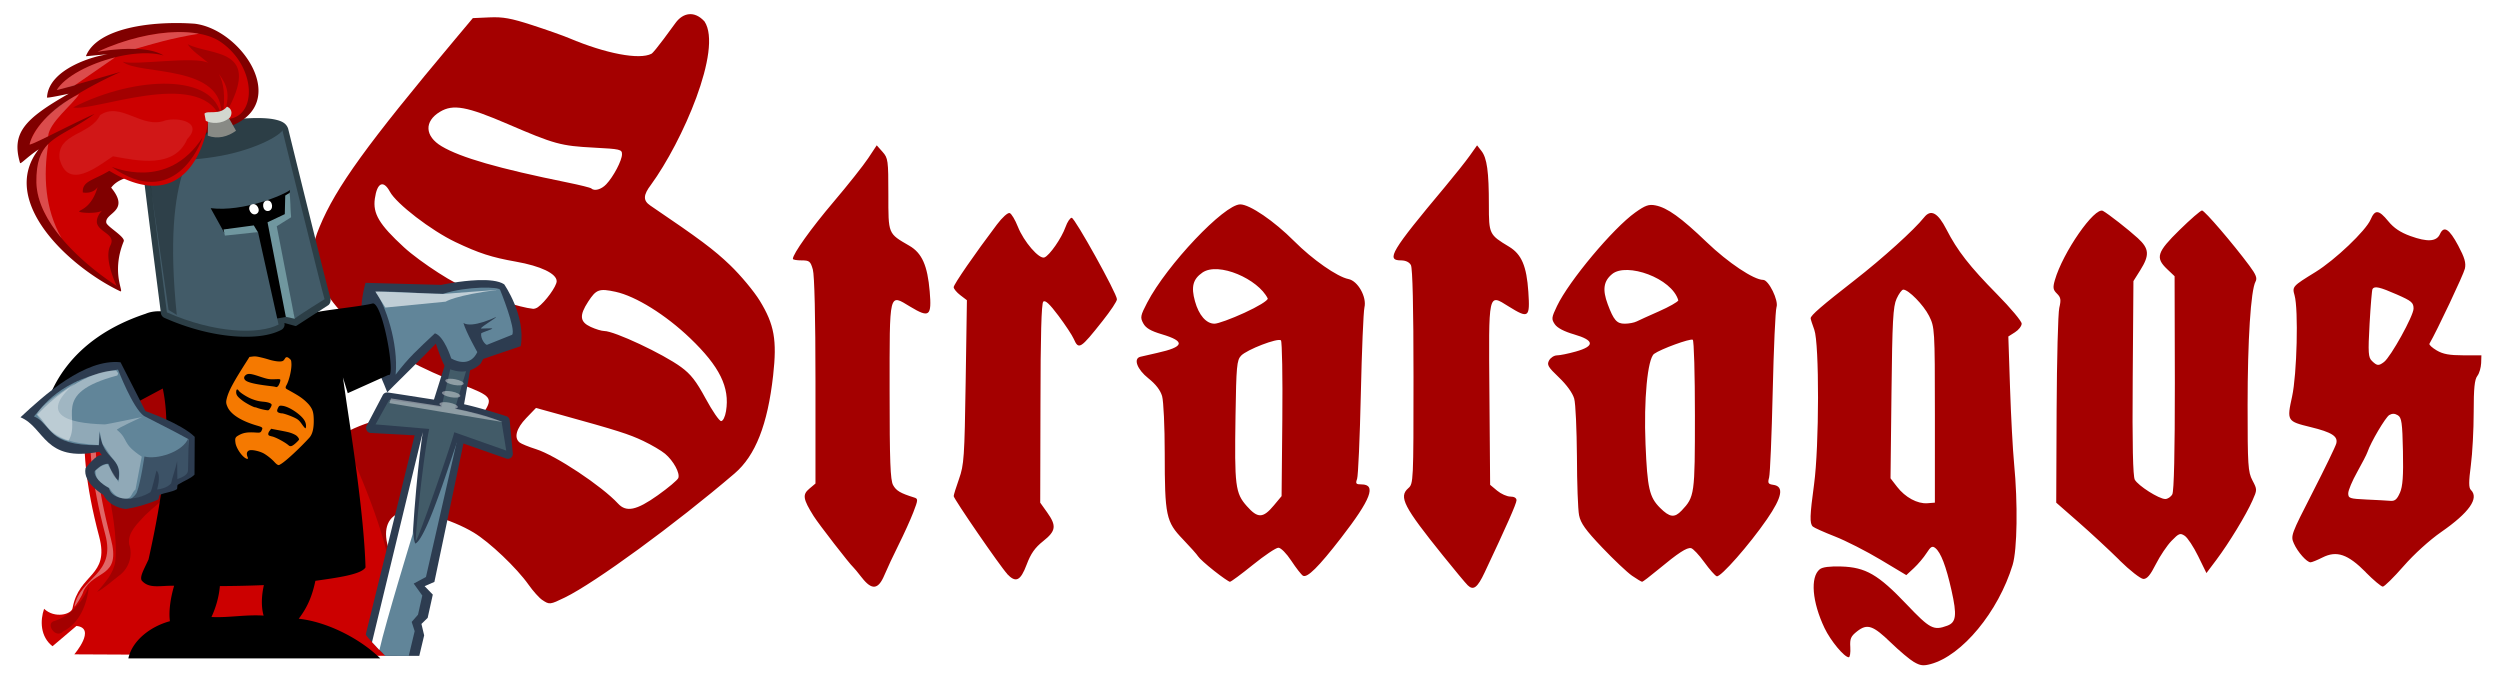 <svg xmlns="http://www.w3.org/2000/svg" width="566.931" height="154.093" viewBox="-.003 -.001 566.931 154.093" enable-background="new -.003 -.001 566.931 154.093"><defs><filter height="1.371" width="1.177" y="-.185" x="-.089" id="a" color-interpolation-filters="sRGB"><feGaussianBlur stdDeviation=".757"/></filter></defs><path d="M434.007 150.117c-.957-.565-3.282-2.518-5.166-4.344-4.1-3.973-5.397-4.413-7.702-2.605-1.434 1.124-1.662 1.657-1.544 3.601.076 1.255-.08 2.282-.34 2.282-1.023 0-4.122-3.73-5.503-6.626-2.82-5.916-3.281-11.566-1.085-13.332.613-.495 2.244-.704 4.856-.627 5.533.161 8.408 1.821 14.807 8.547 5.336 5.607 6.13 6.026 9.245 4.879 2.046-.754 2.24-2.355.967-8.026-1.232-5.493-2.413-8.577-3.671-9.588-.68-.548-1.037-.34-1.988 1.148-.636.998-1.93 2.53-2.872 3.403l-1.715 1.59-5.858-3.508c-3.222-1.93-7.88-4.299-10.352-5.265-2.47-.965-4.72-1.976-5-2.246-.733-.71-.681-2.428.289-9.553 1.177-8.678 1.204-31.93.057-35.063-.45-1.214-.825-2.384-.83-2.6-.057-.631 2.677-2.964 9.957-8.634 6.352-4.945 13.547-11.45 15.779-14.262 1.524-1.92 3.115-1.062 5.054 2.724 2.475 4.835 5.26 8.403 11.51 14.743 3.056 3.1 5.556 6.085 5.556 6.632 0 .547-.68 1.427-1.513 1.955l-1.513.961.386 11.665c.213 6.415.628 14.149.922 17.186.867 8.945.712 19.506-.334 22.952-3.233 10.624-11.47 20.584-18.6 22.491-1.661.444-2.358.358-3.777-.478zm4.77-56.006c0-19.672-.057-19.905-1.321-22.477-1.276-2.51-4.663-5.96-5.85-5.96-.318 0-1.002.932-1.518 2.07-.797 1.76-.97 4.98-1.155 21.397l-.219 19.325 1.49 1.929c1.846 2.391 4.612 3.89 6.861 3.722l1.71-.133zM122.954 136.05c-.692-.467-2.082-2.022-3.09-3.45-2.681-3.802-8.834-9.653-12.432-11.823-5.038-3.04-13.167-5.377-16.163-4.648-3.27.795-4.49 3.75-3.262 7.9.643 2.174-.283 2.698-2.391 1.356-4.768-3.03-10.093-13.442-10.094-19.735 0-5.432.734-6.737 4.791-8.52 6.57-2.886 11.6-3.262 22.222-1.66 4.769.719 5.645.49 7.148-1.867 2.143-3.362 1.817-3.784-4.958-6.396-18.425-7.104-30.098-16.16-32.842-25.483-1.263-4.292-1.162-6.042.6-10.312 3.684-8.926 10.777-18.737 30.805-42.61l3.937-4.694 3.77-.167c3.073-.132 4.86.19 9.648 1.74 3.233 1.045 7.036 2.388 8.451 2.985 8.32 3.51 15.902 4.944 18.635 3.527.671-.346 4.81-6.109 5.479-7.02 1.67-2.273 4.264-2.832 6.56-.3 4.147 6.297-5.037 27.287-12.15 37.033-1.776 2.333-1.818 3.575-.156 4.7 11.213 7.6 14.437 10.009 18.105 13.526 2.383 2.285 5.417 5.924 6.739 8.085 3.29 5.378 3.917 8.89 3.018 16.929-1.246 11.15-4.01 18.178-8.745 22.226-13.396 11.457-31.65 24.797-38.476 28.12-3.39 1.65-3.512 1.662-5.149.553zm26.224-23.746c2.37-1.685 4.458-3.44 4.64-3.9.431-1.096-1.086-3.89-2.99-5.497-.833-.703-3.058-2.013-4.944-2.91-3.27-1.555-5.909-2.392-18.718-5.934l-5.623-1.554-2.212 2.297c-2.259 2.347-2.835 4.471-1.5 5.534.392.312 2.07.996 3.73 1.52 4.42 1.395 14.941 8.377 18.581 12.33 1.876 2.037 4.203 1.552 9.036-1.886zM164.64 93.23c.889-5.386-1.44-10.117-8.133-16.527-5.556-5.321-12.328-9.536-16.922-10.533-3.71-.804-4.386-.56-6.203 2.228-2.05 3.147-1.908 4.59.565 5.733 1.107.513 2.486.931 3.064.931 2.303 0 13.33 5.173 17.435 8.179 2.212 1.62 3.422 3.172 5.581 7.16 1.516 2.8 3.09 5.09 3.498 5.09.427 0 .9-.958 1.115-2.26zm-42.678-23.56c1.7-1.208 4.273-4.76 4.273-5.897 0-1.716-3.592-3.44-9.249-4.44-5.497-.971-8.386-1.908-13.707-4.441-5.497-2.619-13.377-8.673-14.86-11.416-1.476-2.733-2.901-2.083-3.416 1.557-.485 3.412.986 5.871 6.587 11.026 3.72 3.423 12.502 9.064 14.113 9.064.334 0 1.049.236 1.594.524 3.145 1.67 10.627 4.088 13.524 4.372.312.057.827-.127 1.141-.352zm15.51-27.876c1.643-1.732 3.578-5.415 3.578-6.812 0-1.1-.375-1.188-6.41-1.505-7.472-.392-8.896-.783-19.442-5.325-9.358-4.03-12.44-4.592-15.416-2.81-3.628 2.172-3.47 5.545.363 7.827 4.322 2.571 12.909 5.043 28.568 8.221 2.775.565 5.19 1.165 5.366 1.336.7.678 2.272.248 3.39-.932zm195.36 90.929c-.468-.45-2.993-3.485-5.614-6.74-8.925-11.085-10.078-13.325-7.863-15.267 1.166-1.022 1.186-1.431 1.186-25.285 0-15.657-.208-24.624-.59-25.314-.381-.687-1.193-1.068-2.28-1.068-3.44 0-2.15-2.154 9.984-16.645 2.198-2.625 4.741-5.824 5.65-7.108l1.655-2.334.989 1.27c1.262 1.621 1.685 4.693 1.685 12.214 0 6.65.07 6.784 4.56 9.486 2.852 1.715 4 4.398 4.392 10.272.392 5.877.07 6.112-4.493 3.274-4.662-2.9-4.524-3.543-4.335 20.072l.161 20.395 1.599 1.332c.879.732 2.225 1.332 2.991 1.332.862 0 1.393.317 1.393.833 0 .731-2.222 5.766-7.237 16.395-1.626 3.448-2.542 4.138-3.834 2.886zm-137.41-1.755c-.883-1.139-1.753-2.194-1.936-2.346-.755-.63-7.865-9.812-8.983-11.602-2.406-3.85-2.567-4.852-.993-6.178l1.415-1.193v-23.23c0-14.398-.23-24.016-.597-25.3-.541-1.881-.772-2.07-2.56-2.07-1.083 0-1.968-.156-1.968-.346 0-1.134 4.137-6.926 9.235-12.93 3.234-3.81 6.759-8.252 7.832-9.873l1.952-2.947 1.317 1.484c1.248 1.406 1.317 1.913 1.317 9.639 0 9.12-.12 8.818 4.774 11.66 2.85 1.654 4.104 4.476 4.604 10.357.479 5.633-.075 6.068-4.404 3.46-4.887-2.944-4.688-3.752-4.688 19.154 0 15.866.161 20.16.788 21.299.71 1.286 1.651 1.84 4.765 2.81.936.288.925.496-.173 3.35-.645 1.671-2.139 4.971-3.32 7.333-1.18 2.362-2.638 5.474-3.24 6.916-1.39 3.328-2.857 3.486-5.129.553zm341.083-1.19c-4.084-4.12-6.616-4.984-9.84-3.355-1.193.602-2.407 1.094-2.698 1.094-.852 0-2.922-2.336-3.776-4.262-.769-1.734-.664-2.017 4.241-11.596 2.767-5.4 5.18-10.384 5.365-11.077.438-1.64-.999-2.558-5.842-3.738-5.33-1.3-5.387-1.394-4.174-6.927 1.1-5.02 1.462-19.728.565-22.927-.565-2.006-.513-2.064 4.757-5.313 4.428-2.73 11.407-9.373 12.478-11.878 1.002-2.344 1.858-2.262 4.021.38 1.248 1.528 2.736 2.525 4.988 3.342 3.89 1.41 5.946 1.28 6.718-.427.896-1.98 2.1-1.225 4.141 2.597 1.461 2.736 1.806 3.926 1.515 5.24-.282 1.283-6.38 14.189-8.038 17.016-.132.225.609.905 1.642 1.516 1.426.843 2.878 1.112 6.012 1.113h4.13l-.057 1.794c-.057.987-.392 2.277-.855 2.867-.636.815-.837 2.792-.837 8.245 0 3.945-.288 9.38-.648 12.076-.485 3.666-.485 5.061 0 5.531 1.937 1.877-.363 5.148-6.717 9.557-2.649 1.838-6.151 5.016-8.541 7.75-2.228 2.55-4.346 4.635-4.704 4.635-.358 0-2.107-1.467-3.884-3.261zm7.73-18.017c.635-1.47.803-3.805.684-9.465-.132-6.452-.3-7.6-1.156-8.123-.7-.426-1.278-.438-1.942-.057-.88.536-4.202 6.167-4.94 8.375-.18.536-1.238 2.596-2.348 4.57-1.11 1.974-2.02 4.137-2.021 4.807 0 1.127.305 1.232 4.129 1.409 2.272.104 4.72.236 5.442.3 1.01.086 1.504-.34 2.152-1.843zm-3.622-29.66c1.548-1.169 6.711-10.492 6.711-12.118 0-1.359-.438-1.728-3.781-3.198-3.877-1.703-5.075-1.974-5.526-1.248-.138.225-.438 3.785-.666 7.906-.363 6.619-.3 7.6.547 8.42 1.147 1.111 1.516 1.144 2.713.237zm-265.3 47.334c-1.742-1.374-3.369-2.841-3.614-3.259-.248-.42-1.804-2.17-3.461-3.891-3.825-3.972-4.108-5.32-4.113-19.552 0-5.957-.27-11.753-.59-12.88-.387-1.36-1.444-2.73-3.13-4.07-2.534-2.012-3.448-4.442-1.832-4.871.392-.104 2.122-.502 3.847-.883 6.162-1.364 6.473-2.612 1.052-4.225-2.532-.753-3.632-1.399-4.217-2.48-.723-1.334-.646-1.743.893-4.693 4.452-8.543 17.464-22.282 21.1-22.282 2.151 0 7.687 3.773 12.227 8.332 4.174 4.192 9.776 8.104 12.32 8.602 2.126.415 4.18 4.07 3.619 6.434-.23.966-.599 9.831-.82 19.7-.219 9.871-.602 18.506-.847 19.189-.386 1.073-.254 1.242.985 1.242 3.457 0 2.182 3.348-4.629 12.147-5.099 6.59-7.67 9.138-8.635 8.559-.363-.22-1.548-1.737-2.628-3.374-1.135-1.718-2.379-2.973-2.945-2.97-.536 0-3.13 1.742-5.76 3.865s-4.979 3.86-5.219 3.86c-.242 0-1.862-1.125-3.604-2.5zm13.544-14.806l1.768-2.12.167-17.431c.092-9.587-.057-17.638-.311-17.892-.657-.636-7.76 2.098-9.056 3.486-.95 1.016-1.076 2.39-1.248 13.626-.248 15.92-.057 17.525 2.574 20.487 2.47 2.798 3.67 2.766 6.106-.156zm-6.702-43.673c3.143-1.444 5.336-2.781 5.336-3.256-2.157-4.407-11.165-8.385-14.8-5.901-2.171 1.498-2.623 3.224-1.706 6.522.877 3.162 2.553 5.084 4.431 5.084.771 0 3.804-1.102 6.739-2.45zm87.95 59.608c-1.094-.755-4.142-3.635-6.774-6.4-3.783-3.975-4.881-5.51-5.245-7.326-.253-1.263-.473-7.266-.484-13.34-.057-6.073-.294-11.972-.62-13.107-.363-1.265-1.7-3.12-3.455-4.795-2.502-2.386-2.784-2.877-2.235-3.872.346-.628 1.159-1.14 1.804-1.14.646 0 2.56-.392 4.254-.868 4.375-1.233 4.237-2.543-.41-3.892-2.251-.653-3.798-1.468-4.357-2.296-.796-1.177-.755-1.516.501-4.138 2.723-5.693 12.703-17.62 17.745-21.207 2.28-1.622 3.073-1.901 4.572-1.61 2.692.524 5.795 2.75 11.655 8.37 4.828 4.631 10.662 8.524 12.775 8.524 1.255 0 3.56 4.715 3.028 6.196-.248.692-.636 9.333-.862 19.203-.225 9.87-.593 18.608-.816 19.418-.346 1.264-.213 1.499.933 1.657 2.496.345 2.06 2.74-1.416 7.794-3.977 5.783-10.523 13.222-11.392 12.947-.363-.115-1.64-1.559-2.829-3.206-1.189-1.648-2.534-3.076-2.988-3.173-.951-.208-2.893 1.06-7.524 4.901-1.805 1.496-3.412 2.723-3.573 2.726-.161 0-1.186-.612-2.28-1.366zm11.238-14.78c2.949-3.125 3.015-3.605 3.015-21.612 0-9.26-.213-16.968-.49-17.128-.564-.34-7.291 2.12-8.764 3.2-1.485 1.09-2.368 10.391-1.947 20.494.415 10.011.873 12.007 3.29 14.423 2.186 2.185 3.288 2.326 4.894.623zM371.12 72.905c.541-.276 2.84-1.316 5.101-2.314 2.262-.998 4.23-2.111 4.373-2.474-1.46-5.08-11.727-8.656-14.995-5.983-1.96 1.6-2.249 3.543-1.015 6.853 1.348 3.615 2.048 4.417 3.849 4.417.934 0 2.142-.225 2.687-.502zM228.4 130.14c-1.561-1.655-12.134-17.025-12.134-17.637 0-.265.547-2.026 1.217-3.915 1.121-3.162 1.24-4.895 1.5-21.971l.283-18.538-1.5-1.144c-.825-.628-1.5-1.444-1.5-1.812 0-.626 4.804-7.588 9.798-14.2 1.239-1.64 2.49-2.763 2.907-2.608.403.15 1.234 1.542 1.848 3.093 1.34 3.388 4.821 7.418 6.02 6.973 1.157-.432 3.89-4.367 4.788-6.895.409-1.155 1.04-2.1 1.402-2.1.704 0 10.223 17.134 10.255 18.46.057.432-1.447 2.645-3.239 4.912-5.045 6.383-5.437 6.629-6.55 4.098-.364-.835-1.937-3.21-3.486-5.279-2.012-2.684-2.994-3.59-3.432-3.166-.415.403-.62 7.795-.633 23.086l-.057 22.492 1.567 2.2c2.177 3.054 2.016 4.213-.908 6.534-1.855 1.473-2.792 2.805-3.735 5.313-1.398 3.714-2.46 4.216-4.45 2.104zm252.257-3.1c-2.35-2.319-6.544-6.204-9.32-8.634l-5.045-4.417.088-20.982c.057-11.54.322-21.976.606-23.19.438-1.846.346-2.378-.53-3.237-.885-.864-.962-1.347-.479-3.037 1.783-6.263 9.054-16.736 10.913-15.716 1.208.662 5.77 4.23 7.905 6.18 2.59 2.368 2.704 3.84.564 7.25l-1.56 2.485-.161 21.94c-.122 15.358.057 22.286.466 23.09.764 1.383 5.5 4.389 6.913 4.389.554 0 1.274-.478 1.599-1.068.38-.69.584-9.611.576-25.261l-.057-24.194-1.694-1.61c-2.718-2.586-2.32-3.84 2.82-8.88 2.478-2.43 4.77-4.418 5.093-4.418.58 0 7.006 7.489 10.755 12.536 1.49 2.005 1.805 2.822 1.382 3.588-1.072 1.943-1.8 13.276-1.8 28.028 0 13.705.092 15.149 1.1 17.064 1.087 2.064 1.087 2.124 0 4.564-1.437 3.249-5.337 9.66-8.171 13.433l-2.264 3.014-1.882-3.843c-1.036-2.113-2.401-4.185-3.035-4.604-1.043-.69-1.325-.582-2.997 1.138-1.016 1.044-2.616 3.424-3.556 5.287-1.266 2.509-2.005 3.38-2.849 3.354-.638-.057-3.022-1.89-5.414-4.249z" color="#000" overflow="visible" fill="#a40000" fill-rule="evenodd"/><g transform="translate(1125.923 -410.49) scale(.906)"><path d="M-1168.874 531.422l-28.001.617c-4.924 6.789-35.071 2.443-21.042 55.363 2.672 10.076-5.084 9.09-6.666 17.913-.274 1.523-4.44 2.673-7.124.148-1.012 2.926-.98 6.96 2.108 9.369l5.99-5.08c5.093.542-.538 7.109-.538 7.109l80.793.385c2.113-32.668-16.648-55.347-25.52-85.824z" fill="#c00"/><path d="M-1202.388 547.185c-3.598 1.212-12.652 4.826-14.547 7.881-2.66 12.284 4.122 25.381 3.062 38.45-.436 3.102-2.624 5.454-4.577 7.73 1.764-.887 3.826-2.812 5.644-4.178 2.34-1.785 3.37-4.958 2.393-7.76-.451-2.97 2.151-5.224 3.95-7.22 4.463-4.25 9.525-7.932 15.055-10.669-3.783-7.163-5.29-15.327-9.26-22.408-.457-.692-.908-1.508-1.72-1.825zm-18.114 52.685c-1.501 3.817-4.497 7.262-8.517 8.615-2.573.454.138 4.714 2.099 2.618 4.135-2.023 6.02-6.973 6.418-11.233z" opacity=".2"/><path d="M-1168.568 531.424l-27.999.617c-4.924 6.788-33.85 1.933-19.82 54.853 2.671 10.076-6.154 10.514-7.737 17.912-.164.769 2.097-2.793 2.27-3.765 2.703-5.516 9.516-3.104 6.845-13.18-14.03-52.92 14.67-49.032 19.594-55.82l26.854-.592c-.003-.008-.003-.017-.007-.025z" opacity=".4" fill="#fff"/><g color="#000"><path d="M-1136.197 556.622c-.603-.02-1.484.18-1.622.766l-13.365 54.453c-.088.374 3.416 3.915 4.9 5.402h8.487l1.22-5.134-.68-2.86 1.558-1.517 1.284-5.82-2.046-2.116 2.445-1.066 8.45-40.226a1.261 1.261 0 0 0-1.187-1.552z" overflow="visible" fill="#2d3c50"/><path d="M-1134.916 557.884l-13.537 57.133 2.172 2.226h5.851l1.478-6.189-.748-2.308 1.584-1.815 1.074-4.787-2.152-2.997 3.07-1.647 8.627-37.838z" overflow="visible" fill="#618599"/><path d="M-1126.453 529.916c-3.294-.001-5.99 2.696-5.99 5.99 0 1.804.953 3.366 2.318 4.49l-4.002 12.705c-4.025-.61-7.562-1.197-11.529-1.779a1.245 1.245 0 0 0-1.27.626l-4.03 7.664c-.446.806.107 1.8 1.027 1.846l12.643.679c-.632 3.254-3.123 23.873-1.505 27.006 2.972-1.272 9.562-23.45 10.573-25.637l1.668.644.374.144 10.12 3.546a1.245 1.245 0 0 0 1.66-1.366l-.777-8.24a1.245 1.245 0 0 0-.888-1s-6.38-2.07-10.525-2.971l2.281-12.867c2.256-.888 3.837-3.008 3.841-5.488v-.003c.001-3.293-2.696-5.99-5.99-5.99z" overflow="visible" fill="#2d3c50"/><path d="M-1126.453 531.163a4.743 4.743 0 0 0-2.313 8.884l-3.492 14.954c-4.401-.695-8.7-1.196-13.071-1.837l-3.416 6.138 13.435 1.14c-1.654 7.73-3.696 28.968-3.319 27.936.1 1.063 8.977-24.43 9.593-27.115l13.005 4.593-1.185-7.323s-7.907-2.411-11.673-3.102l4.663-15.704c2.145-.499 2.513-1.618 2.517-3.82a4.743 4.743 0 0 0-4.744-4.745z" overflow="visible" fill="#425b68"/></g><path d="M-1136.916 561.25l-12.713 52.56 1.849 1.97c1.595-7.053 8.344-29.049 8.344-29.049 1.123-17.104 2.52-25.482 2.52-25.482z" fill="#fff" fill-rule="evenodd"/><path d="M-1130.116 547.875c-.684.012-1.124.168-1.168.413-.075.399.896.911 2.167 1.144 1.27.234 2.36.1 2.432-.299.075-.398-.895-.91-2.167-1.144-.44-.08-.88-.12-1.264-.114zm-.835 3.07c-.684.012-1.124.168-1.169.414-.07.398.9.908 2.168 1.14 1.269.233 2.356.1 2.429-.299.07-.397-.9-.908-2.167-1.14-.44-.08-.877-.12-1.261-.114zm-13.934 1.85l-.395 1.184 28.312 4.735c-3.87-1.568-7.84-2.574-11.85-3.354.393-.062.63-.193.666-.367.076-.397-.893-.91-2.164-1.143-.44-.081-.88-.12-1.264-.114-.684.011-1.124.167-1.169.413-.03.184.165.403.546.61-4.22-.7-8.465-1.25-12.682-1.964z" color="#000" overflow="visible" opacity=".4" fill="#fff"/><path d="M-1123.176 523.201c-4.43.162-9.118 1.182-9.118 1.182l-18.964-.513c-3.226 11.75 1.68 17.576 5.453 27.406.361-.435 9.132-8.999 12.159-12.184 0 0 1.744 5.37 2.519 5.95 1.26.646 5.333 2.391 8.697-.94l.628-1.18 9.399-3.199c1.327-7.64-4.143-15.483-4.143-15.483-1.406-.924-3.971-1.136-6.63-1.039z" color="#000" overflow="visible" fill="#2d3c50"/><path d="M-1174.876 525.43c-1.852.032-3.843.597-6.112.597-4.365 0-8.42 2.324-11.772 6.28-5.176-.411-9.828-2.283-13.536-.696-19.199 6.378-24.626 19.435-25.809 26.998 7.03-.479 10.63-1.278 19.341-2.537l10.761-5.75c2.83 13.018-1.524 33.557-3.559 42.773-1.201 2.634-2.215 4.246-1.727 5.269 1.853 2.156 4.54 1.258 8.128 1.326-.836 2.85-1.402 6.18-1.055 8.875-4.928 1.322-9.452 4.899-10.399 9.306h63.055c-5.427-5.276-13.664-9.195-20.412-9.926 2.353-3.062 3.449-6.06 4.169-9.486 5.32-.762 11.509-1.563 12.548-3.367-.38-13.305-3.575-33.34-4.844-41.915-.078-.53-.74-5.22-.82-5.661l1.217 3.976 10.177-4.574c1.938 1.005-1.356-17.968-3.897-17.898-2.718.753-12.32 1.662-14.916 2.378-1.488.41-3.868-3.778-5.26-3.38-1.712-2.123-3.426-2.622-5.278-2.589zm-1.816 74.104v.003c-.647 2.818-.67 5.541-.067 7.629-4.455-.292-8.654.54-12.776.359a25.687 25.687 0 0 1-.28-.01c1.159-2.478 1.89-5.186 2.105-7.737 3.565-.017 7.316-.09 11.018-.245z"/><path d="M-1178.186 482.626c-5.242-.02-12.483 1.031-18.428 2.738-2.973.853-5.611 1.857-7.569 3.073-.976.607-1.808 1.27-2.404 2.1a3.848 3.848 0 0 0-.684 2.666c1.488 12.716 3.18 25.512 4.798 38.248.067.523.403.976.885 1.19 6.134 2.719 12.067 4.154 17.14 4.584 5.07.43 9.274-.086 12.121-1.582a1.514 1.514 0 0 0 .771-1.68l-.01-.046 2.7.743a.421.421 0 0 0 .34-.052l7.852-5.078c.369-.21.547-.583.628-.943.081-.36.071-.729-.032-1.06-.149-.486-.957-3.602-1.985-7.689s-2.32-9.284-3.585-14.393c-2.531-10.217-4.954-20.09-4.954-20.09-.013-.047-.026-.095-.043-.142a2.835 2.835 0 0 0-1.236-1.492c-.54-.328-1.16-.516-1.78-.666-1.256-.305-2.778-.421-4.524-.429zm4.917 21.65l.512 2.513-2.51 1.498a1.51 1.51 0 0 0-.7 1.619l-.01-.025 2.569 16.11-3.62-15.589a1.513 1.513 0 0 0-1.584-1.162l-6.819.52-.715-3.036c3.424.166 6.513-.184 8.934-.875a19.883 19.883 0 0 0 3.94-1.572z" color="#000" overflow="visible" fill="#2c3e46"/><path d="M-1194.896 501.301l5.768 33.497 8.559.5c3.009-1.824 6.154-2.337 9.544-2.924l2.536-1.065-1.887-35.32z" fill-rule="evenodd"/><path d="M-1178.186 484.133c-10.059-.04-28.752 4.155-27.615 9.098l4.831 38.029c11.969 5.305 23.133 5.576 27.95 3.045l-5.153-23.179-8.419.239-3.427-6.182c8.233 1.005 18.328-3.327 19.88-4.544l-.112.711.193 5.985-4.43 2.247 5.436 23.31c1.276-1.053 7.54-4.922 7.54-4.922-.846-2.758-10.549-42.255-10.549-42.255-.38-1.084-2.772-1.568-6.125-1.582z" fill="#425b68"/><path d="M-1170.216 501.318l-1.13.706-.114 4.654-4.32 2.041 4.577 23.656 2.225.494-4.496-23.163 3.591-2.244zm-9.005 8.179l-7.568 1.017.34 1.538 8.244-.875z" fill="#70979f"/><path d="M-1171.676 484.843c.343 1.693-6.876 5.599-15.752 7.232-8.877 1.632-18.251 1.39-18.594-.302-.342-1.693 7.685-5.058 16.562-6.691 8.877-1.633 17.442-1.931 17.784-.239z" color="#000" overflow="visible" fill="#2c3e46"/><path d="M-1198.496 531.904c-3.763-36.595 4.901-44.658 10.658-47.167-6.024.394-14.779 2.585-18.367 7.412.362 1.631 5.645 38.503 5.645 38.503z" opacity=".3"/><path d="M-1148.716 526.228c2.332 2.927 5.753 12.646 5 20.634 3.265-4.31 5.432-6.207 9.837-10.354 2.312.695 4.07 6.287 4.07 6.287 1.927 1.086 4.946 1.745 6.533-1.584 0 0-2.845-5.036-3.47-7.29 2.188 1.406 8.154-1.503 8.154-1.503.192.183-3.524 2.297-3.791 2.864-.051.106 2.902-.118 2.871.04-.038.19-2.778 1.006-2.802 1.231-.154 1.475 1.163 2.958 1.485 2.829l6.265-2.508c1.04-1.33-2.998-11.234-2.998-11.234-.165-.826-8.302-.952-14.188.958-4.63.094-16.462-.974-16.966-.37z" color="#000" overflow="visible" fill="#618599"/><path d="M-1148.806 526.028l2.505 4.034 15.1-1.479s2.352-1.603 13.138-2.975l-13.911 1.059z" color="#000" overflow="visible" opacity=".6" fill="#fff" fill-rule="evenodd"/><g fill-rule="evenodd"><path d="M-1193.992 459.016c-10.567-.775-24.433.993-27.246 8.114-.019.08 3.237-.347 5.505-.44-2.933.238-14.854 3.486-15.238 10.74-.52.404 5.421-.893 5.421-.893-11.047 6.3-14.355 9.825-12.199 17.249.026.634 1.525-1.207 4.68-3.328-10.148 13.017 7.693 29.405 20.246 35.438 1.58.924-2.341-4.088 1.047-12.416.442-1.087-4.102-3.641-4.358-4.64-.468-2.523 6.134-2.828 1.214-8.79 2.657-3.522 8.157-2.661 11.996-5.15 2.037-1.355 3.101-3.035 3.817-4.292.716-1.256 1.096-1.992 1.996-2.638.9-.646 2.542-1.322 5.919-1.653 1.623-.159 2.489-.89 3.224-1.235.736-.345.811-.262.699-.324a2.134 2.134 0 0 0 2.126-.044c15.237-5.829 2.951-24.25-8.849-25.698z" fill="maroon"/><path d="M-1186.241 482.89c7.986-.048 7.866-13.145-1.362-19.375-5.603-3.783-18.161-3.235-30.704 2.505-.33.15 11.284-2.265 16.519.949-8.068-2.318-23.314 2.937-26.757 8.656a1687.28 1687.28 0 0 0 16.01-4.567c-10.693 4.854-21.23 11.256-22.792 18.11-.414.787 8.812-4.203 16.276-7.598-8.991 6.548-14.707 5.722-14.579 17.18.305 13.63 20.097 25.899 20.097 25.899s-3.345-6.756-1.573-10.162c1.453-2.792-2.897-3.232-3.385-5.633-.194-1.71 1.36-3.123 1.36-3.123-1.04.927-5.954.659-5.794.24.179-.383 3.09-.82 4.603-6.036-1.282 1.836-3.695 1.315-3.695 1.315-.196-2.9 2.697-3.018 6.625-5.422 18.76 11.397 23.923-6.357 24.641-11.774 1.472-.242 2.873-2.065 4.51-1.165z" fill="#c00"/><path d="M-1195.778 464.134c1.03 1.638 3.177 2.991 5.2 4.722-3.062-1.854-18.548.668-21.449-.324 3.75 3.412 25.694.44 24.638 13.702l.41-.147c.7-5.237.205-8.309-.986-10.5 1.87 2.584 3.175 4.897 1.161 10.402l.413-.226c9.745-16.91-3.584-14.622-9.387-17.63zm-4.719 9.908c-7.088-.241-15.987 1.873-23.944 5.921 4.92 1.226 31.349-9.831 36.712 2.344l.308-.054c-.711-5.374-5.988-7.97-13.076-8.21z" color="#000" overflow="visible" opacity=".2"/><path d="M-1198.366 461.109c-5.824.096-12.886 1.68-19.941 4.91-.214.097 4.57-.86 9.393-.69 4.547-1.313 8.834-2.64 15.957-3.816-1.633-.3-3.449-.437-5.409-.404zm-15.547 6.325c-6.388 1.581-12.587 4.797-14.63 8.19 1.296-.36 2.887-.691 4.402-1.12zm-9.026 9.198c-7.533 3.61-11.68 9.43-12.387 12.536-.193.366 1.809-.58 4.633-1.968.2-3.447 6.298-8.12 7.754-10.568zm-7.716 12.482c-1.968 1.957-3.032 4.62-2.976 9.635.112 5.012 2.867 9.836 6.296 13.938-4.19-7.352-4.593-15.658-3.32-23.573z" opacity=".3" fill="#fff"/><path d="M-1214.732 494.895c.134-.173 13.807 6.28 22.694-7.427-.535 1.855-7.167 18.367-22.694 7.427z" color="#000" overflow="visible" opacity=".3"/><path d="M94.976-55.9c-1.972 4.568-7.632 3.32-11.415 2.63-2.41 1.603-6.966 5.302-8.21.366-.41-3.98 4.754-3.586 6.226-6.692 3.181-2.19 6.435 2.213 10.04.809 1.957-.516 5.893.231 3.359 2.887z" color="#000" overflow="visible" opacity=".3" fill="#fff" filter="url(#a)" transform="translate(-1350.51 578.924) scale(1.628)"/></g><g color="#000"><path d="M-1190.737 487.042l.075-5.073 4.332-.9 2.66 4.733c-2.03 1.487-4.596 2.177-7.067 1.24z" overflow="visible" fill="#888a85"/><path d="M-1185.926 479.775c1.629.685 1.138 2.317.653 2.788-2.08 1.74-4.722 1.415-5.959.763l-.336-1.792c.752-.928 3.825.496 5.642-1.76z" overflow="visible" fill="#d3d7cf"/></g><ellipse ry="1.119" rx="1.323" cy="1273.242" cx="-157.459" transform="rotate(59.748)" color="#000" overflow="visible" fill="#fff"/><ellipse ry="1.119" rx="1.323" cy="1227.734" cx="360.12" transform="rotate(83.121)" color="#000" overflow="visible" fill="#fff"/><g color="#000"><path d="M-1212.572 543.756c-8.946-.961-19.238 8.333-25.044 13.766 6.178 2.586 5.802 11.371 19.726 8.626 0 0 .268.329.64.915-1.242-.573-4.084 3.213-4.084 3.213-.762 3.706 4.467 6.67 4.467 6.67 1.413 2.908 5.127 3.624 5.82 3.514 2.168-.344 5.322-1.17 7.853-2.332.264-.121.211-1.09.476-1.204 1.366-.585 2.988-.66 4.177-1.357.298-.175.042-.994.326-1.173 1.668-1.05 3.09-1.46 4.157-2.506l.05-9.47c-3.451-3.382-12.324-6.433-12.324-6.433z" overflow="visible" fill="#2d3c50"/><path d="M-1234.241 557.302c1.891-2.055 6.38-9.527 21.035-11.72 0 0 3.688 9.642 6.492 11.606 6.794 3.438 9.981 5.148 11.197 5.835l-.166 7.776c-.023 1.072-1.218 1.685-2.67 2.201l-.054-4.465c-.325 1.64-1.234 4.069-1.502 5.531-1.004 1.14-2.664 1.44-3.456 1.532-.237.124 1.156-3.268-.198-4.764-.27.83-1.18 5.21-1.56 5.454-3.91 2.386-9.525 2.222-10.38-1.084-2.032-1.01-3.75-2.89-3.54-4.15 0 0 1.583-1.979 3.366-1.887.267-.18.71 2.964 2.582 4.154 1.07-6.19-3.775-4.624-4.694-11.957l-.191 3.142c-13.308.184-11.52-5.143-16.261-7.204z" overflow="visible" fill="#618599"/><path d="M-1213.671 545.81c-7.07-.028-15.478 6.455-19.712 11.065 2.517 2.306 2.63 5.111 7.764 6.542 3.448-5.657-4.913-11.794 12.232-16.353.442-.722.105-.583-.284-1.255z" overflow="visible" opacity=".4" fill="#fff" fill-rule="evenodd"/><path d="M-1223.21 548.36c.152.349-8.35 4.78-10.383 8.451 4.66 6.523 8.638 7.171 15.475 7.672.194.015.14-3.472.341-3.457 0 0 .555 3.455.938 3.483l1.818 2.738c2.138 2.451 2.482 3.506 1.922 6.48l-2.752-4.495c-1.79.344-2.099 1.06-3.011 1.624.308 1.154-.522 2.105 3.546 4.44 1.38 2.337 3.075 2.6 4.087 2.586 1.49-.021 1.245-1.235 2.404-2.306l1.559-8.194c-5.173-3.422-3.11-4.175-6.214-6.717-.274-.224 6.268-3.21 6.268-3.21s-9.104 1.924-9.334 1.858c-9.65-.293-17.047-2.502-6.664-10.952z" overflow="visible" opacity=".3" fill="#fff" fill-rule="evenodd"/><path d="M-1206.6 567.347c3.076.822 9.569-1.04 11.034-4.64l.463 9.593c-4.698 3.18-11.024 4.653-15.593 6.226.422-.423 1.869-1.285 2.22-2.253 1.019-2.8 1.876-8.926 1.876-8.926z" overflow="visible" opacity=".7" fill="#2d3c50"/></g></g><g><path d="M57.252 80.856l-.687.086-.594.945c-3.051 4.779-4.099 6.72-4.542 8.446-.212.826-.181 1.16.162 1.942.744 1.698 3.116 3.2 6.677 4.234 1.308.38 1.374.458 1.068 1.12-.214.464-.369.522-1.26.463-1.989-.13-2.9.014-4.029.66-.697.397-.796.651-.655 1.666.164 1.176 1.409 3.04 2.36 3.53.422.217.573.105.399-.291-.332-.756-.181-1.33.397-1.53.53-.184 2.082.12 3.084.608.716.349 1.99 1.348 2.58 2.015.223.251.518.521.657.598.328.182.354.175.932-.187 1.165-.73 4.157-3.512 6.315-5.865.762-.832 1.086-2.19 1.026-4.292-.043-1.516-.246-2.165-.988-3.118-.298-.383-.951-1.007-1.447-1.396-.763-.599-1.409-.998-3.66-2.24-.333-.184-.36-.421-.096-.885.624-1.094 1.205-3.618 1.13-4.903-.046-.775-.053-.793-.436-1.14-.487-.436-.807-.43-1.054.022-.1.18-.278.391-.392.467-.464.308-1.891.164-3.506-.36a27.088 27.088 0 0 0-1.627-.425c-.917-.213-1.255-.243-1.814-.17zm-.842 3.94c.452-.022 1.11.135 2.247.513 2.05.681 2.316.734 3.695.688 1.115-.036 1.188-.028 1.216.178.039.261-.221.984-.478 1.333-.174.238-.449.345-.595.229-.039-.03-.503-.106-1.026-.168-2.951-.345-4.584-.674-5.443-1.085-.762-.366-.882-.99-.273-1.454.187-.142.386-.22.657-.234zm-2.646 3.52c.1-.02.23.073.38.287.343.489 1.946 1.495 3.02 1.897 1.042.389 1.596.51 2.628.604 1.062.097 1.76.363 1.805.684.03.212-.346.916-.626 1.169a.367.367 0 0 1-.202.088c-.539-.007-1.972-.345-2.592-.607a.834.834 0 0 0-.305-.07c-.295.025-2.05-.893-2.82-1.473-1.159-.874-1.496-1.305-1.496-1.95 0-.387.081-.6.208-.628zm9.761 3.685c.137-.026.315-.005.577.03.868.112 2.223.791 3.38 1.697 1.391 1.092 1.937 1.938 1.914 2.958-.018.247-.069.43-.145.437-.075.007-.42-.398-.77-.898-.499-.71-.764-.98-1.212-1.248-.83-.497-2.983-1.281-3.405-1.245-.107.01-.365-.048-.582-.126-.482-.174-.549-.446-.255-1.066.163-.344.27-.497.499-.54zm-2.042 5.23l1.068.208c2.439.458 2.947.565 3.586.804.369.137.808.354.979.472.39.27.741.764.69.976-.02.089-.358.446-.749.799-.796.72-1.208.853-1.605.502-.769-.68-2.88-1.822-3.726-2.013-.318-.071-.64-.169-.72-.22-.273-.178-.223-.59.13-1.065l.347-.464z" color="#000" overflow="visible" fill="#f57900"/></g></svg>